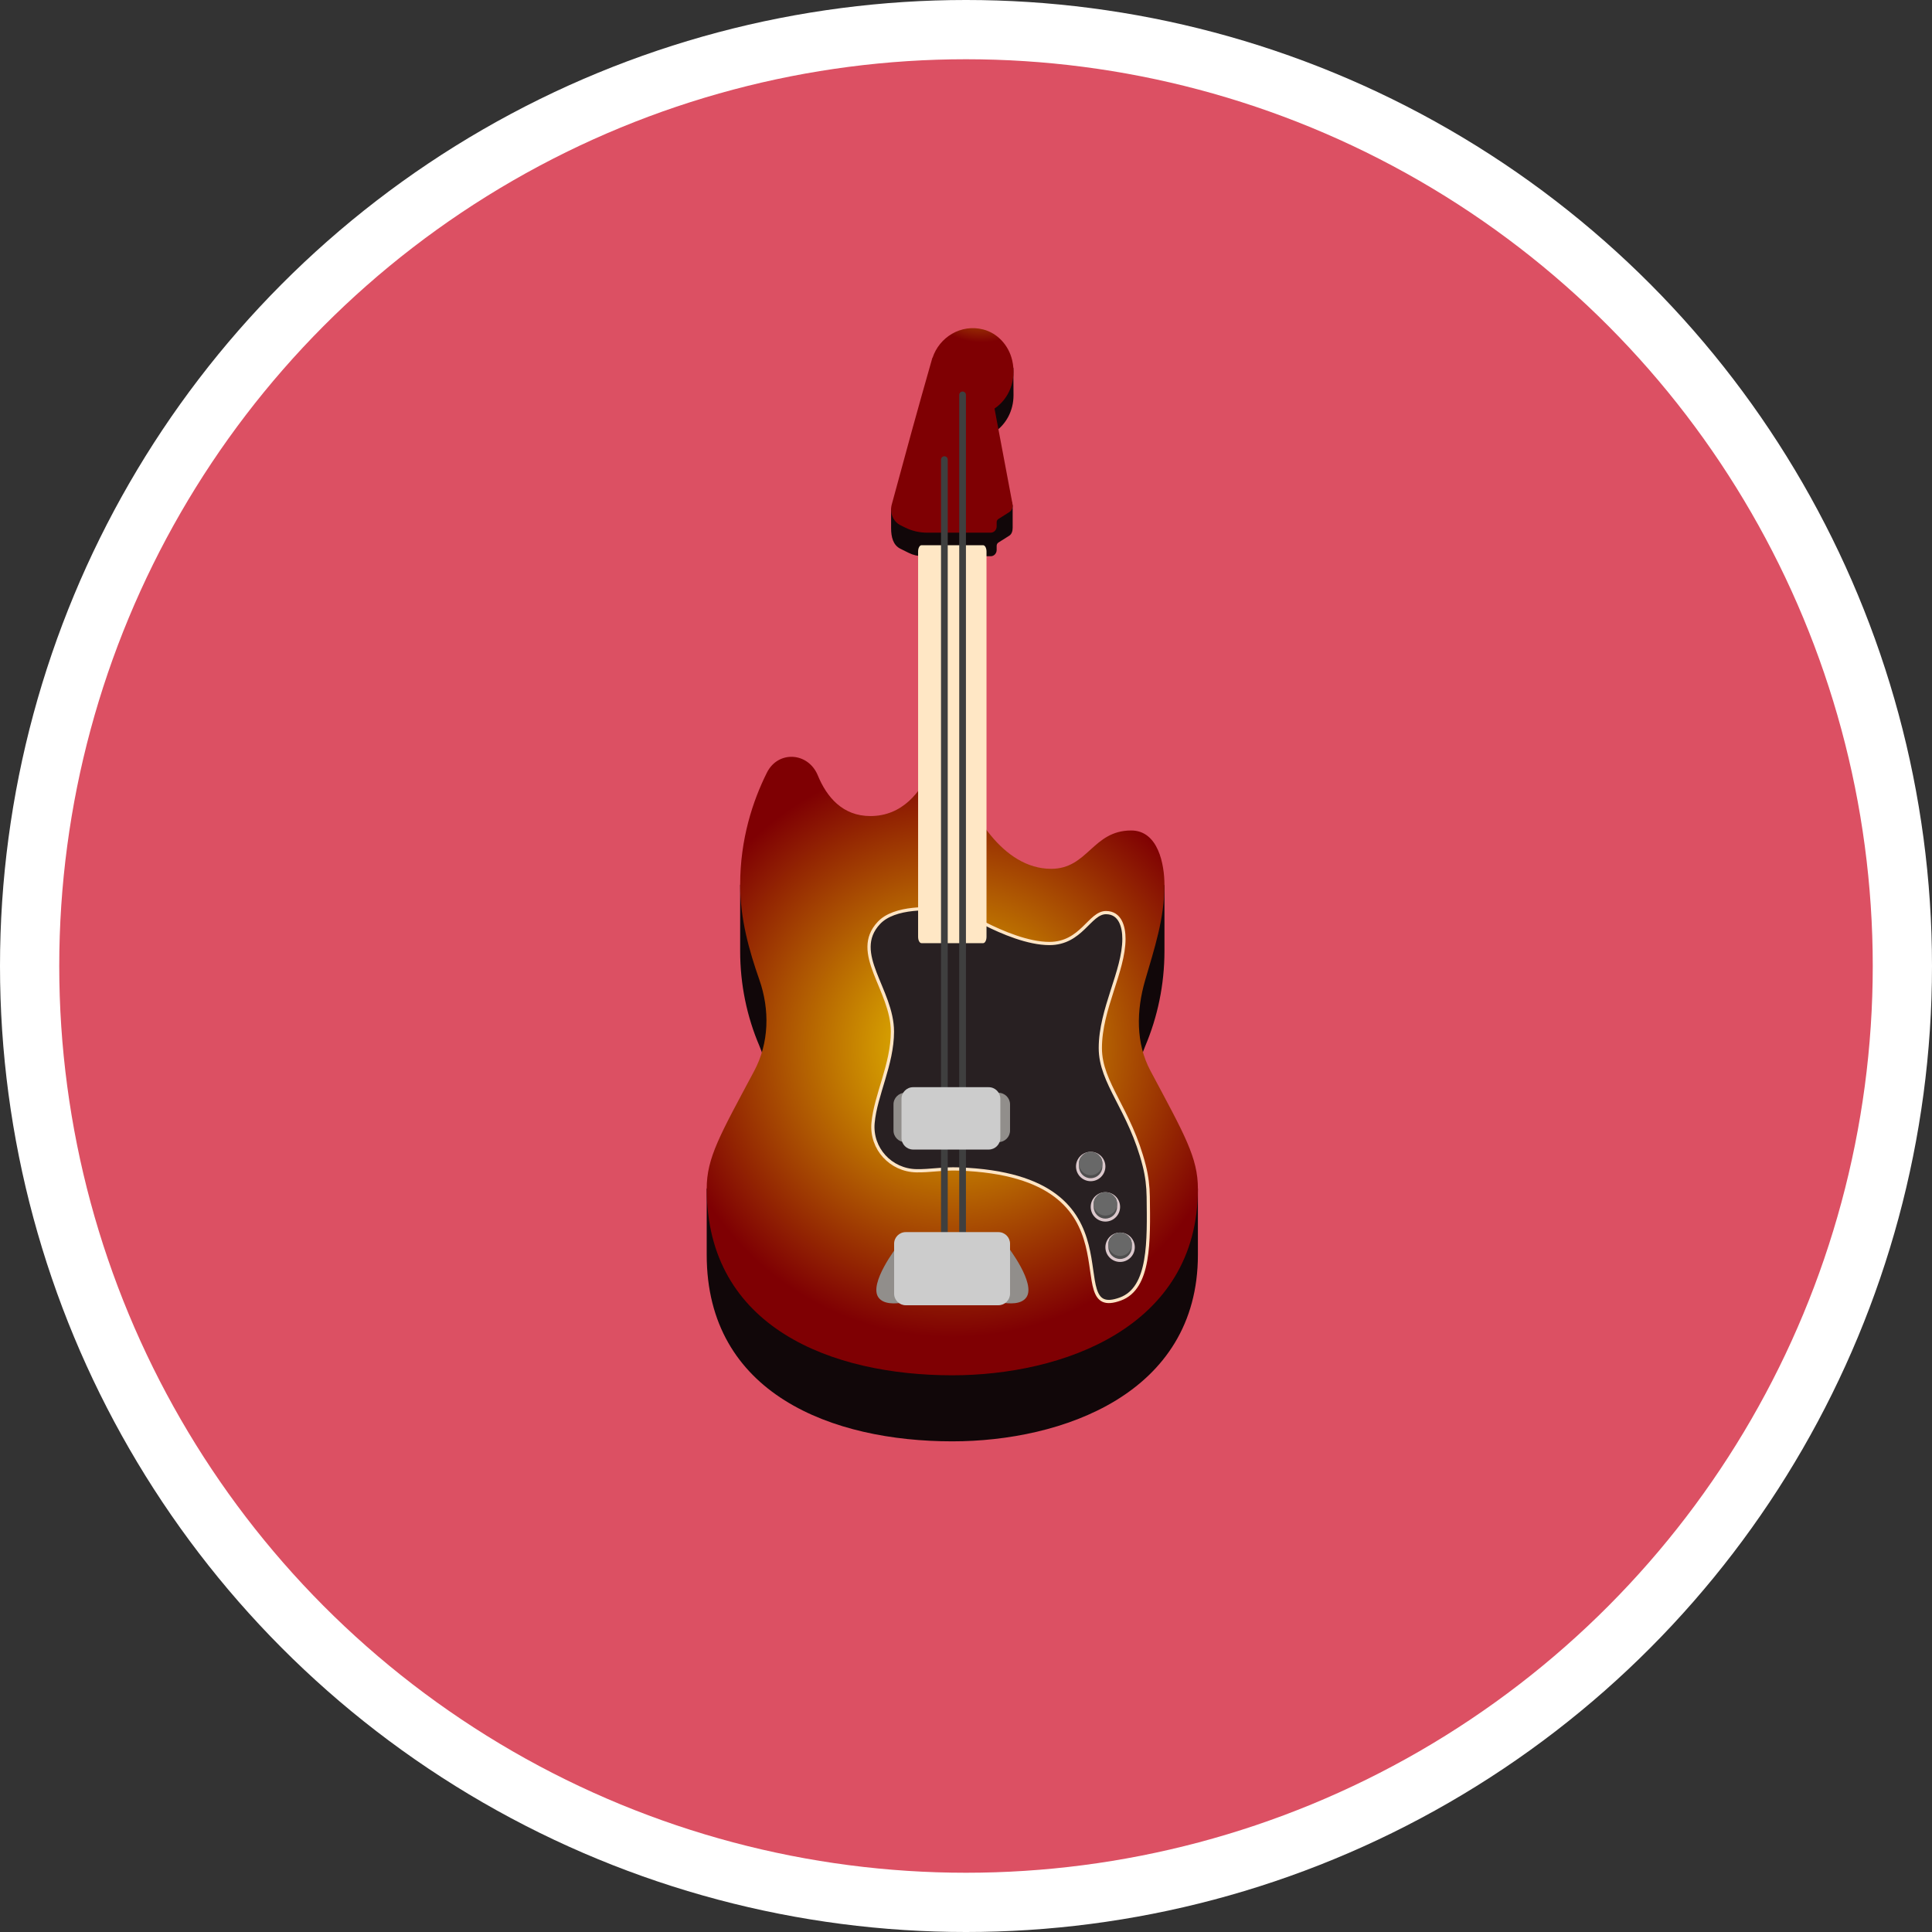 <?xml version="1.0" encoding="utf-8"?>
<!-- Generator: Adobe Illustrator 23.0.6, SVG Export Plug-In . SVG Version: 6.00 Build 0)  -->
<svg version="1.0" id="Camada_1" xmlns="http://www.w3.org/2000/svg" xmlns:xlink="http://www.w3.org/1999/xlink" x="0px" y="0px"
	 viewBox="0 0 300 300" enable-background="new 0 0 300 300" xml:space="preserve">
<rect x="0" y="0" width="300" height="300" fill="#333333" stroke="none"/>
<ellipse fill="#FFFFFF" cx="150" cy="150" rx="150" ry="150"/>
<circle fill="#DC5063" cx="150" cy="150" r="140.8"/>
<path fill="#110709" d="M178.645,176.539c-2.301-4.309-2.743-9.551-0.825-14.072c1.928-4.546,2.993-9.566,2.997-14.763
	c0.003-3.246,0-10.259,0-10.259s-5.812-1.946-7.636,0.559c-2.932,4.03-5.079,7.163-11.261,7.163c-7.552,0-11.33-8.853-13.304-15.126
	c-0.87-2.764-0.432-7.911-0.432-7.911c-0.634,0.008-0.955,0.012-1.581,0.019c0,0-1.517,14.824-11.454,14.824
	c-4.314,0-6.782-2.959-8.158-6.309c-1.488-3.627-12.06,6.749-12.06,6.749s0,3.151,0,10.259c0,5.248,1.066,10.227,2.976,14.705
	c1.941,4.552,1.525,9.829-0.793,14.173c-2.298,4.308-7.377,8.036-7.377,8.036s0,7.513,0,10.259
	c0.004,21.635,19.541,28.965,38.137,28.965c16.947,0,38.137-7.329,38.137-28.965c0-2.574,0-10.259,0-10.259
	S181.13,181.194,178.645,176.539L178.645,176.539z"/>
<radialGradient id="SVGID_1_" cx="147.874" cy="162.714" r="44.94" gradientUnits="userSpaceOnUse">
	<stop  offset="0.024" style="stop-color:#E9C300"/>
	<stop  offset="1" style="stop-color:#7F0003"/>
</radialGradient>
<path fill="url(#SVGID_1_)" d="M178.645,166.281c-2.3-4.31-2.198-9.357-0.825-14.072c1.42-4.874,2.993-9.566,2.997-14.763
	c0.003-3.246-0.979-8.49-5.169-8.49c-5.998,0-6.705,5.954-12.423,5.954c-7.552,0-12.635-8.853-14.609-15.126
	c-0.87-2.764-0.432-7.911-0.432-7.911c-0.634,0.008-0.955,0.012-1.581,0.019c0,0-1.517,14.824-11.454,14.824
	c-4.314,0-6.782-2.959-8.158-6.309c-1.488-3.627-6.169-3.921-7.911-0.426c-2.203,4.415-4.149,10.328-4.149,17.435
	c0,5.248,1.39,10.193,2.976,14.705c1.64,4.668,1.525,9.829-0.793,14.173c-5.315,9.965-7.377,13.457-7.377,18.295
	c0.004,21.635,19.541,28.965,38.137,28.965c16.947,0,38.137-7.329,38.137-28.965C186.01,179.751,183.957,176.23,178.645,166.281z"/>
<path fill="#110709" d="M154.428,67.097c1.783-1.194,2.951-3.303,2.951-5.726c0-1.382-0.023-4.226-0.023-4.226
	s-4.033-2.536-6.295-2.536c-2.86,0-5.381,1.934-6.253,4.603c-0.009-0.008-0.014-0.012-0.024-0.019
	c-2.643,7.985-3.904,11.977-6.416,19.963v2.841c0,1.4,0.318,2.649,1.437,3.208c0.516,0.257,0.774,0.386,1.294,0.643
	c0.695,0.344,1.455,0.522,2.235,0.522h10.514c0.506,0,0.913-0.438,0.913-0.979c0-0.256,0-0.384,0-0.64
	c0-0.208,0.102-0.398,0.268-0.503c0.678-0.425,1.016-0.639,1.686-1.064c0.397-0.252,0.531-0.737,0.531-1.254
	c0-1.362,0-2.044,0-3.407C156.127,73.952,155.566,71.667,154.428,67.097z"/>
<radialGradient id="SVGID_2_" cx="152.419" cy="42.226" r="10.931" gradientUnits="userSpaceOnUse">
	<stop  offset="0.024" style="stop-color:#E9C300"/>
	<stop  offset="1" style="stop-color:#7F0003"/>
</radialGradient>
<path fill="url(#SVGID_2_)" d="M154.428,63.439c2.209-1.479,3.48-4.363,2.741-7.508c-0.545-2.32-2.266-4.19-4.464-4.765
	c-3.499-0.916-6.86,1.217-7.896,4.388c-0.009-0.008-0.014-0.012-0.024-0.019c-2.6,9.121-3.842,13.682-6.314,22.804
	c-0.348,1.283,0.216,2.649,1.336,3.208c0.293,0.146,0.439,0.22,0.733,0.366c1.06,0.527,2.223,0.799,3.425,0.799h9.883
	c0.506,0,0.913-0.438,0.913-0.979c0-0.256,0-0.383,0-0.64c0-0.208,0.102-0.398,0.268-0.503c0.678-0.425,1.016-0.639,1.686-1.064
	c0.397-0.252,0.601-0.752,0.51-1.242C156.114,72.346,155.557,69.377,154.428,63.439L154.428,63.439z"/>
<path fill="#282022" stroke="#FFE5C5" stroke-width="0.5" stroke-miterlimit="10" d="M141.732,141.217
	c3.85-0.414,7.72,0.46,11.174,2.21c2.737,1.387,6.751,3.08,10.038,3.08c4.999,0,6.243-4.798,8.795-4.798
	c2.246,0,2.785,2.269,2.785,4.073c0,5.019-3.666,10.902-3.666,16.955c0,5.494,4.583,9.447,6.824,18.294
	c0.399,1.574,0.599,3.195,0.617,4.819c0.076,6.829,0.305,14.161-4.331,15.861c-9.771,3.581,4.358-19.126-25.065-20.191
	c-2.559-0.093-4.497,0.315-6.603,0.275c-3.981-0.074-7.084-3.446-6.734-7.413c0.38-4.299,3.009-9.119,3.009-14.183
	c0-6.542-6.506-12.196-2.1-16.89C137.678,142.027,139.661,141.44,141.732,141.217z"/>
<path fill="#FFE7C5" d="M153.184,85.647v59.822c0,0.551-0.234,0.986-0.532,0.986c-3.724,0-5.833,0-9.557,0
	c-0.298,0-0.532-0.435-0.532-0.986c0-18.847,0-40.975,0-59.822c0-0.537,0.234-0.986,0.532-0.986h9.557
	C152.95,84.659,153.184,85.109,153.184,85.647z"/>
<g>
	<path fill="none" stroke="#3F3F3F" stroke-width="1.043" stroke-linecap="round" stroke-miterlimit="10" d="M146.642,197.581
		c0-40.829,0-85.384,0-126.213"/>
	<path fill="none" stroke="#3F3F3F" stroke-width="1.043" stroke-linecap="round" stroke-miterlimit="10" d="M149.469,197.581
		c0-40.829,0-95.437,0-136.265"/>
</g>
<path fill="#918E8B" d="M155.034,177.349h-14.487c-0.997,0-1.805-0.808-1.805-1.805v-4.053c0-0.997,0.808-1.805,1.805-1.805h14.487
	c0.997,0,1.805,0.808,1.805,1.805v4.053C156.839,176.541,156.031,177.349,155.034,177.349z"/>
<path fill="#918E8B" d="M139.323,193.54c0,0-4.452,5.734-2.927,7.911c1.524,2.177,7.089-0.121,7.089-0.121L139.323,193.54z"/>
<path fill="#918E8B" d="M156.448,193.54c0,0,4.452,5.734,2.927,7.911s-7.089-0.121-7.089-0.121L156.448,193.54z"/>
<path fill="#CCCCCC" d="M155.034,202.678h-14.39c-0.997,0-1.805-0.808-1.805-1.805v-7.746c0-0.997,0.808-1.805,1.805-1.805h14.39
	c0.997,0,1.805,0.808,1.805,1.805v7.746C156.839,201.87,156.031,202.678,155.034,202.678z"/>
<path fill="#CCCCCC" d="M153.526,178.502H141.79c-0.997,0-1.805-0.808-1.805-1.805v-6.072c0-0.997,0.808-1.805,1.805-1.805h11.737
	c0.997,0,1.805,0.808,1.805,1.805v6.072C155.331,177.694,154.523,178.502,153.526,178.502z"/>
<g>
	<g>
		<circle fill="#DBC8CC" cx="171.645" cy="187.403" r="2.283"/>
		<path fill="#4F4F4F" d="M173.465,186.937v0.466c0,1.005-0.815,1.82-1.82,1.82s-1.82-0.815-1.82-1.82v-0.466
			c0-0.357,0.102-0.689,0.281-0.971h0.425c0.308-0.24,0.694-0.383,1.114-0.383s0.806,0.143,1.114,0.383h0.425
			C173.363,186.247,173.465,186.58,173.465,186.937z"/>
		<path fill="#686868" d="M173.465,186.937c0,1.005-0.815,1.82-1.82,1.82s-1.82-0.815-1.82-1.82c0-0.357,0.102-0.689,0.281-0.971
			c0.32-0.51,0.891-0.849,1.539-0.849c0.648,0,1.218,0.34,1.539,0.849C173.363,186.247,173.465,186.58,173.465,186.937z"/>
	</g>
	<g>
		<circle fill="#DBC8CC" cx="169.363" cy="181.132" r="2.283"/>
		<path fill="#4F4F4F" d="M171.183,180.666v0.466c0,1.005-0.815,1.82-1.82,1.82s-1.82-0.815-1.82-1.82v-0.466
			c0-0.357,0.102-0.689,0.281-0.971h0.425c0.308-0.24,0.694-0.383,1.114-0.383s0.806,0.143,1.114,0.383h0.425
			C171.081,179.977,171.183,180.309,171.183,180.666z"/>
		<path fill="#686868" d="M171.183,180.666c0,1.005-0.815,1.82-1.82,1.82s-1.82-0.815-1.82-1.82c0-0.357,0.102-0.689,0.281-0.971
			c0.32-0.51,0.891-0.849,1.539-0.849s1.218,0.34,1.539,0.849C171.081,179.977,171.183,180.309,171.183,180.666z"/>
	</g>
	<g>
		<circle fill="#DBC8CC" cx="173.928" cy="193.671" r="2.283"/>
		<path fill="#4F4F4F" d="M175.748,193.206v0.466c0,1.005-0.815,1.82-1.82,1.82c-1.005,0-1.82-0.815-1.82-1.82v-0.466
			c0-0.357,0.102-0.689,0.281-0.971h0.425c0.308-0.24,0.694-0.383,1.114-0.383s0.806,0.143,1.114,0.383h0.425
			C175.646,192.516,175.748,192.849,175.748,193.206z"/>
		<path fill="#686868" d="M175.748,193.206c0,1.005-0.815,1.82-1.82,1.82c-1.005,0-1.82-0.815-1.82-1.82
			c0-0.357,0.102-0.689,0.281-0.971c0.32-0.51,0.891-0.849,1.539-0.849c0.648,0,1.218,0.34,1.539,0.849
			C175.646,192.516,175.748,192.849,175.748,193.206z"/>
	</g>
</g>
</svg>
